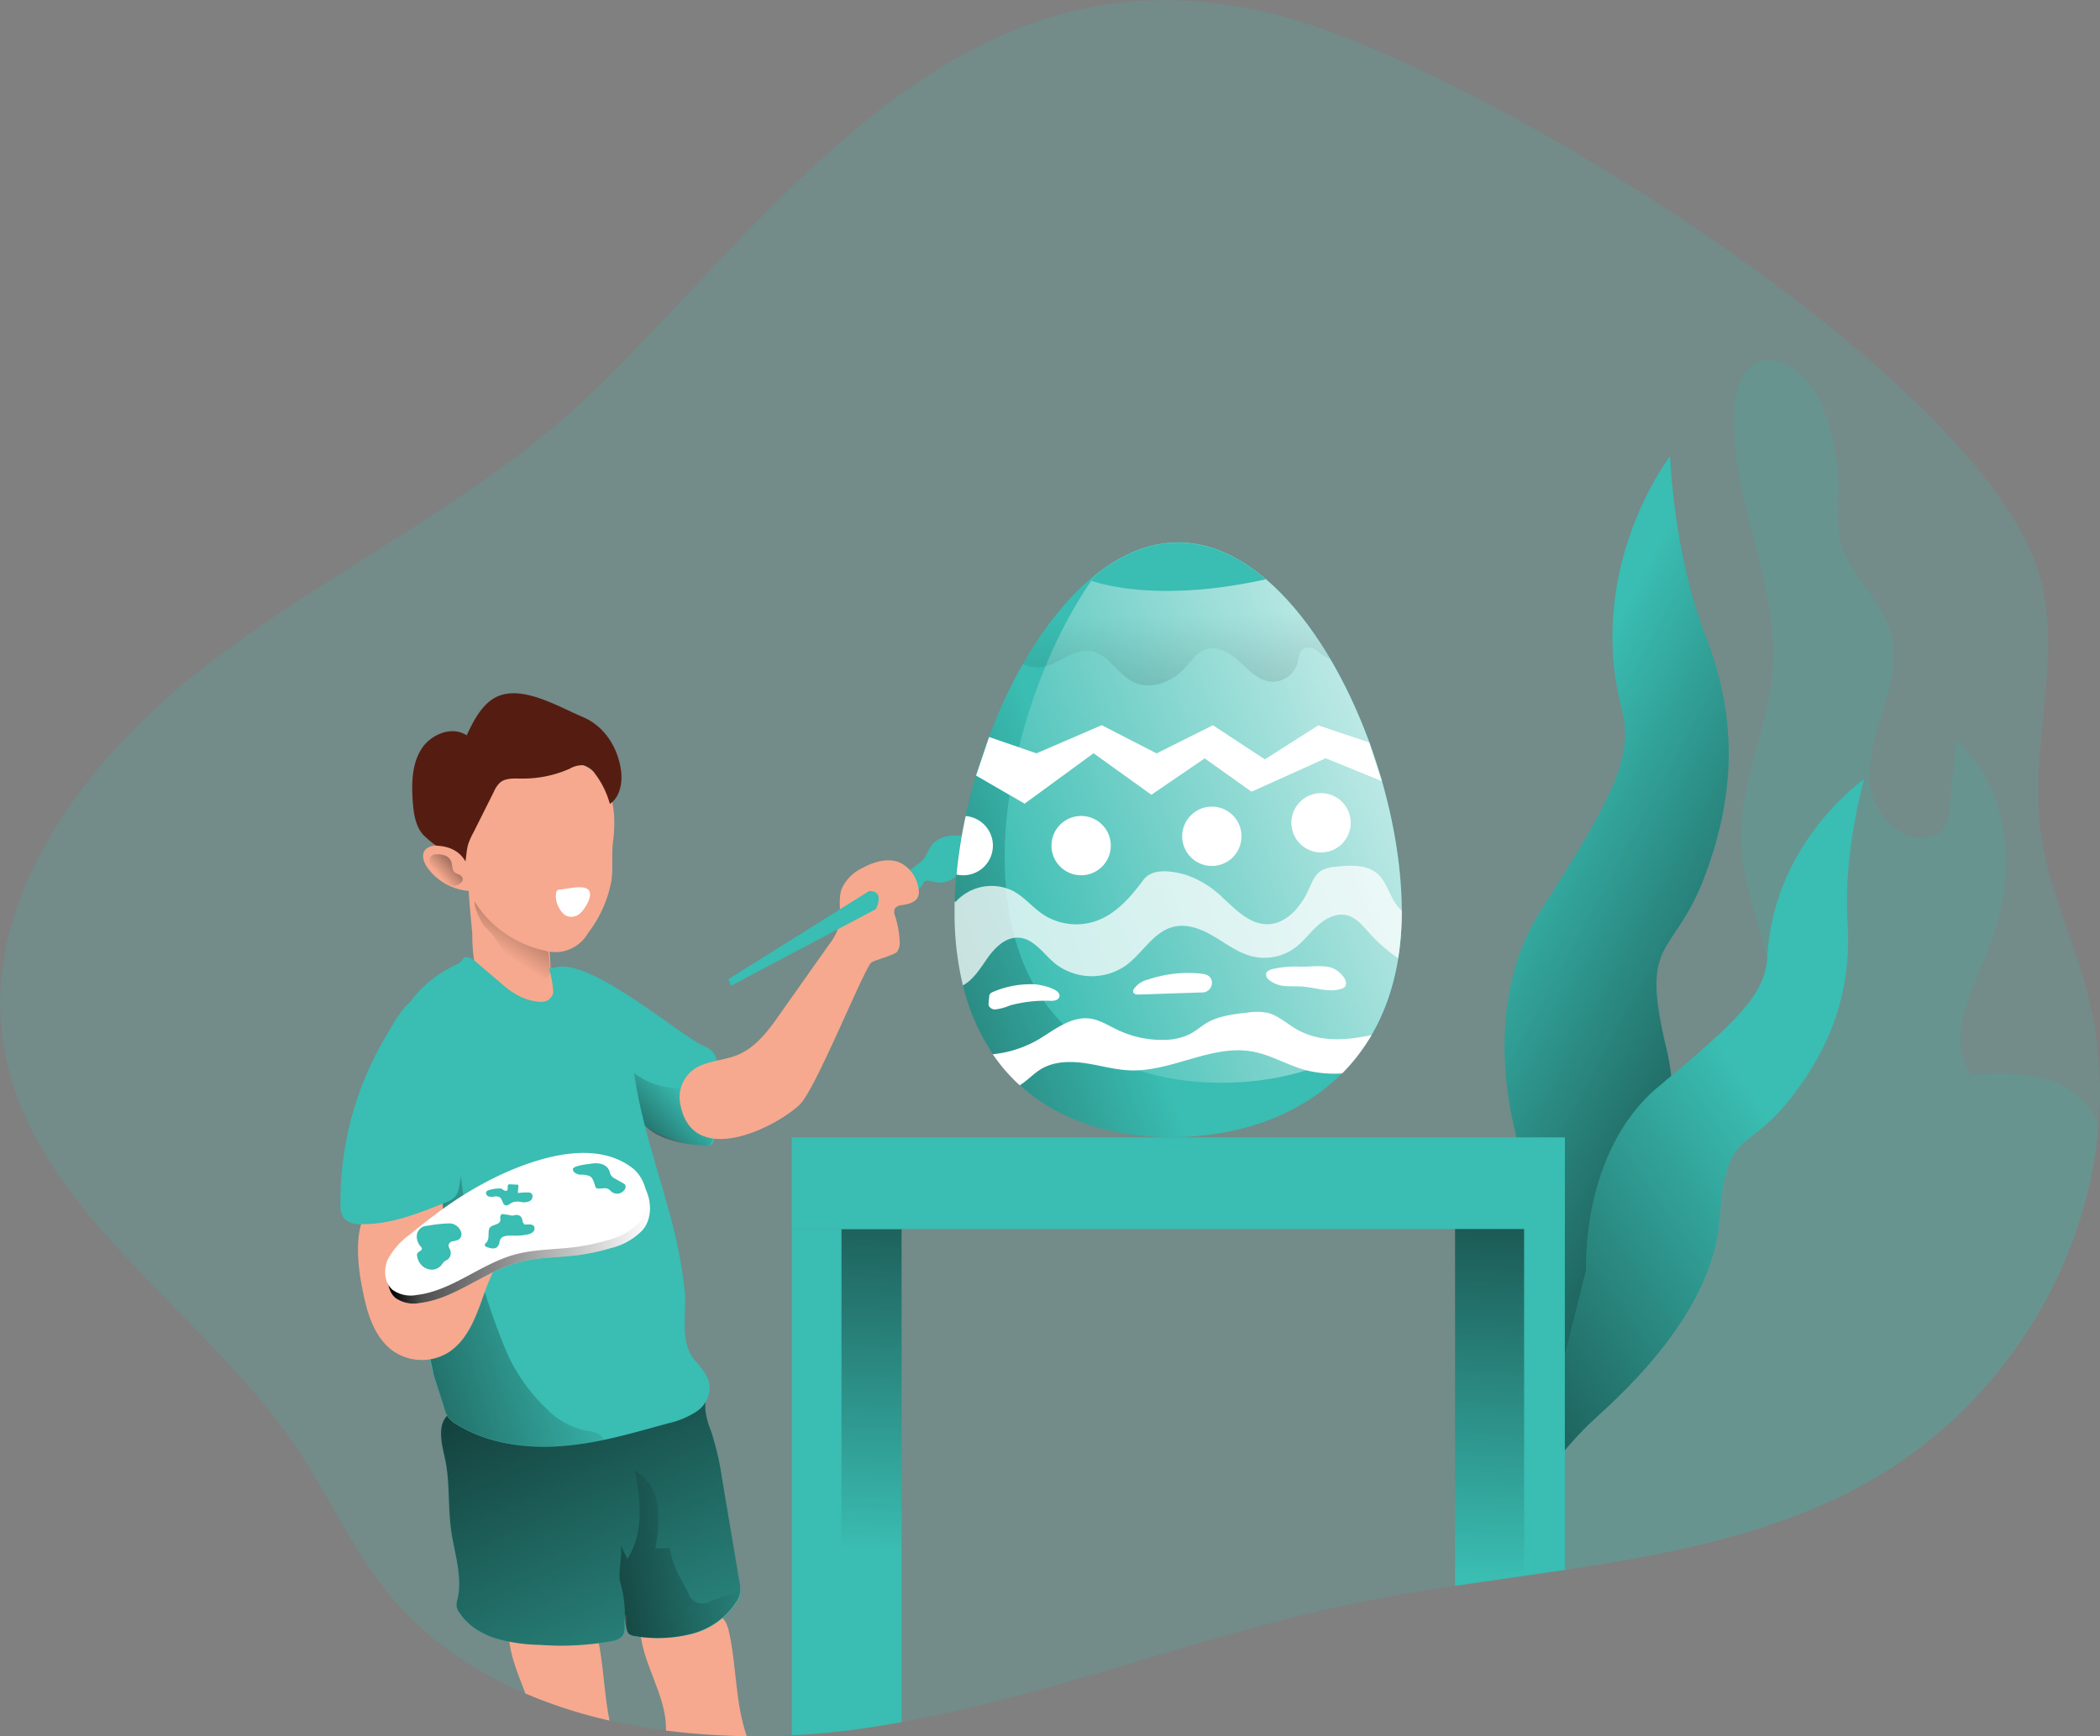 <svg id="Layer_1" data-name="Layer 1" xmlns="http://www.w3.org/2000/svg" xmlns:xlink="http://www.w3.org/1999/xlink" viewBox="0 0 380.77 314.86"><rect x="0" y="0" width="380.77" height="314.86" fill="#808080" stroke="none"/><defs><linearGradient id="linear-gradient" x1="106.52" y1="231.35" x2="156.84" y2="342.14" gradientUnits="userSpaceOnUse"><stop offset="0.01"/><stop offset="0.13" stop-opacity="0.69"/><stop offset="1" stop-opacity="0"/></linearGradient><linearGradient id="linear-gradient-2" x1="367.83" y1="204.27" x2="286.95" y2="160.5" xlink:href="#linear-gradient"/><linearGradient id="linear-gradient-3" x1="-96.38" y1="343.94" x2="-29.98" y2="259.21" gradientTransform="translate(446.18 -38.46) rotate(17.88)" xlink:href="#linear-gradient"/><linearGradient id="linear-gradient-4" x1="181.11" y1="184.98" x2="177.32" y2="281.03" xlink:href="#linear-gradient"/><linearGradient id="linear-gradient-5" x1="292.44" y1="189.67" x2="288.65" y2="285.66" xlink:href="#linear-gradient"/><linearGradient id="linear-gradient-6" x1="134.53" y1="189.71" x2="217.63" y2="158.94" xlink:href="#linear-gradient"/><linearGradient id="linear-gradient-7" x1="282.97" y1="131.04" x2="198.85" y2="163.11" gradientUnits="userSpaceOnUse"><stop offset="0.01" stop-color="#fff"/><stop offset="0.13" stop-color="#fff" stop-opacity="0.69"/><stop offset="1" stop-color="#fff" stop-opacity="0"/></linearGradient><linearGradient id="linear-gradient-8" x1="234.92" y1="208.54" x2="233.02" y2="111.49" xlink:href="#linear-gradient"/><linearGradient id="linear-gradient-9" x1="128.68" y1="211.77" x2="143.9" y2="197.5" xlink:href="#linear-gradient"/><linearGradient id="linear-gradient-10" x1="120.69" y1="157.51" x2="110.91" y2="172.73" xlink:href="#linear-gradient"/><linearGradient id="linear-gradient-11" x1="62.5" y1="244.73" x2="124.86" y2="225.4" xlink:href="#linear-gradient"/><linearGradient id="linear-gradient-12" x1="220.75" y1="157.63" x2="214.39" y2="162.38" gradientTransform="translate(-129.52 17.65) rotate(-5.51)" xlink:href="#linear-gradient"/><linearGradient id="linear-gradient-13" x1="90.24" y1="223.35" x2="137.72" y2="223.35" xlink:href="#linear-gradient"/><linearGradient id="linear-gradient-14" x1="112.24" y1="297.45" x2="147.77" y2="277.25" xlink:href="#linear-gradient"/></defs><title>12</title><path d="M400.33,204.25c-2.25,26-18,51.21-42.24,64.64-16.53,9.15-35.35,12.83-54.52,15.7l-3.85.56c-5.35.79-10.72,1.53-16.06,2.34-5.85.88-11.67,1.83-17.4,3-28.08,5.69-54.8,16.6-82.95,21.71-2.47.45-4.95.86-7.44,1.21-4.1.58-8.27,1-12.48,1.18-2.71.14-5.44.19-8.16.16-1.68,0-3.36-.08-5-.16-3.24-.16-6.46-.44-9.65-.86-3.45-.44-6.86-1-10.2-1.81A88.57,88.57,0,0,1,115.09,307a71.49,71.49,0,0,1-11.77-6.34,59.61,59.61,0,0,1-12.87-11.54c-6.72-8.12-10.89-17.79-16.72-26.49C57.11,237.85,26.59,220,20.78,191.32c-5.47-26.94,13.66-53.17,36.36-70.69s49.86-30,70.28-49.81C161.68,37.62,194.59-13,252.67,2.93c37.38,10.28,124.42,64.31,136.5,99.78,5.16,15.13-1.28,31.58.61,47.35,1.23,10.22,5.9,19.77,8.52,29.75A71.76,71.76,0,0,1,400.33,204.25Z" transform="translate(-19.83 0.11)" fill="#3ABDB2" opacity="0.18" style="isolation:isolate"/><path d="M155.23,314.74c-1.68,0-3.36-.08-5-.16-3.24-.16-6.46-.44-9.65-.86v-.12c.14-6.53-4.68-12.35-4.69-18.88,0,.54,9.31-.91,10.12-1.11,3.39-.83,5.08-1.76,6,2.2C153.41,302.09,153.11,308.62,155.23,314.74Z" transform="translate(-19.83 0.11)" fill="#f6a98e"/><path d="M130.35,311.91A88.57,88.57,0,0,1,115.09,307c-1.35-3.65-3-7.26-3-11.11,0,.54,9.31-.91,10.13-1.12,3.38-.83,5.07-1.76,6,2.2C129.29,301.9,129.35,307,130.35,311.91Z" transform="translate(-19.83 0.11)" fill="#f6a98e"/><path d="M106.51,295.56a10.68,10.68,0,0,1-3.44-3.28,2.84,2.84,0,0,1-.45-1,3.93,3.93,0,0,1,.17-1.44c.93-4.09-.58-8.28-1.16-12.43s-.23-8.34-1-12.44c-.49-2.51-2-7,.92-8.84a5,5,0,0,1,2.55-.54c8-.27,16-2.24,23.92-3.31a70.27,70.27,0,0,1,12.21-.74,31.24,31.24,0,0,1,5.87.67c2.24.54,1.46,1.53,1.66,3.6a15.09,15.09,0,0,0,1,3.58,51.4,51.4,0,0,1,2,8.61l3.23,19.34a4.62,4.62,0,0,1,.09,1.57,4.07,4.07,0,0,1-.51,1.26,13.74,13.74,0,0,1-8.14,6,24.94,24.94,0,0,1-10.29.48,2.18,2.18,0,0,1-1.25-.45c-.91-.84,0-2.47-.59-3.57-.49,1.29.28,3-.6,4a3.18,3.18,0,0,1-1.84.87,51.79,51.79,0,0,1-13.11.68,30.36,30.36,0,0,1-8.1-1.21A14.38,14.38,0,0,1,106.51,295.56Z" transform="translate(-19.83 0.11)" fill="#3ABDB2"/><path d="M154,288.87a3.84,3.84,0,0,1-.51,1.26h0a13.78,13.78,0,0,1-8.13,6,24.9,24.9,0,0,1-10.28.48,2.29,2.29,0,0,1-1.26-.45s0,0,0,0a1.35,1.35,0,0,1-.39-.93c-.09-.83.23-1.85-.17-2.61a2.51,2.51,0,0,0-.16.72v0c-.11,1.14.27,2.41-.45,3.29a3.11,3.11,0,0,1-1.83.86,51.84,51.84,0,0,1-13.11.69,30.24,30.24,0,0,1-8.1-1.21,14.24,14.24,0,0,1-3.1-1.42,10.55,10.55,0,0,1-3.43-3.28,2.68,2.68,0,0,1-.45-1,3.73,3.73,0,0,1,.17-1.44c.92-4.09-.59-8.28-1.17-12.43s-.23-8.34-1-12.44c-.49-2.51-2-7,.91-8.84a5,5,0,0,1,2.55-.54c8-.27,16-2.24,23.92-3.31a70.33,70.33,0,0,1,12.22-.74,31.33,31.33,0,0,1,5.87.67c2.23.54,1.46,1.53,1.65,3.6a15.09,15.09,0,0,0,1,3.58,50.43,50.43,0,0,1,2,8.61L154,287.3A4.88,4.88,0,0,1,154,288.87Z" transform="translate(-19.83 0.11)" fill="url(#linear-gradient)"/><path d="M187.61,155.28a13.11,13.11,0,0,1,1.33-2.38,5.44,5.44,0,0,1,3.81-1.47,16,16,0,0,0,4.15-.43,14.06,14.06,0,0,0-2.2,4.22,20.56,20.56,0,0,1-.49,2.06,4.3,4.3,0,0,1-4.89,2.58c-.67-.17-1.49-.46-1.94,0a2.77,2.77,0,0,0-.31.56,2,2,0,0,1-3.21.3C182.11,158.52,186.73,156.84,187.61,155.28Z" transform="translate(-19.83 0.11)" fill="#3ABDB2"/><path d="M292.62,263.1,301,249.85A44.49,44.49,0,0,1,292.62,263.1Z" transform="translate(-19.83 0.11)" fill="#3ABDB2" opacity="0.18" style="isolation:isolate"/><path d="M400.33,204.25c-2.25,26-18,51.21-42.24,64.64-16.53,9.15-35.35,12.83-54.52,15.7l-3.85.56a53.4,53.4,0,0,1-2.3-4.92,16.26,16.26,0,0,1-1.5-5.86,18.52,18.52,0,0,1,1.78-7q6.66-16.64,13.31-33.29l-10,15.79c3.33-7.46,5.76-15.54,10.16-22.42,9.51-14.9,28.46-24.93,30.1-42.53,1-11-5.43-21.44-5.77-32.49-.33-10.59,5-20.6,5.74-31.17,1.18-16-8-31.38-6.95-47.38.2-3,1-6.35,3.57-7.92,4.64-2.82,10.16,2.35,12.28,7.36a39.08,39.08,0,0,1,3.07,15.57c0,2.9-.38,5.85.25,8.68,1.43,6.39,7.54,10.89,9.24,17.22,1.27,4.77-.15,9.8-1.6,14.52s-3,9.7-1.82,14.51,6,9.11,10.72,7.76a4.3,4.3,0,0,0,2.27-1.41,6.24,6.24,0,0,0,1-3.33q.61-6.34,1.22-12.7c10.46,9,11,25.57,5.72,38.33-3,7.28-7.56,15.94-2.93,22.33,7.41-.61,16-.38,20.74,5.33A13.73,13.73,0,0,1,400.33,204.25Z" transform="translate(-19.83 0.11)" fill="#3ABDB2" opacity="0.18" style="isolation:isolate"/><path d="M296.18,210.73s-9.72-25.69,3-45.67,17-27.91,14.74-36.46c-6.81-25.91,8.73-46,8.73-46s.64,17.76,6.35,32.35,5.71,28.37,0,43.68-12,10.78-7,31.44-8.23,44.14-13.32,53-8.88,21.57-8.88,21.57Z" transform="translate(-19.83 0.11)" fill="#3ABDB2"/><path d="M296.18,210.73s-9.72-25.69,3-45.67,17-27.91,14.74-36.46c-6.81-25.91,8.73-46,8.73-46s.64,17.76,6.35,32.35,5.71,28.37,0,43.68-12,10.78-7,31.44-8.23,44.14-13.32,53-8.88,21.57-8.88,21.57Z" transform="translate(-19.83 0.11)" fill="url(#linear-gradient-2)"/><path d="M307.45,230.15s-1.07-21.43,13.15-33.25,19.31-16.67,19.69-23.56c1.16-20.9,17.53-32.11,17.53-32.11s-3.78,13.35-3,25.57-2.56,22.45-10.47,32.47-11.55,5.12-12.73,21.7-16.7,30.84-22.62,36.22-11.77,13.9-11.77,13.9Z" transform="translate(-19.83 0.11)" fill="#3ABDB2"/><path d="M307.45,230.15s-1.07-21.43,13.15-33.25,19.31-16.67,19.69-23.56c1.16-20.9,17.53-32.11,17.53-32.11s-3.78,13.35-3,25.57-2.56,22.45-10.47,32.47-11.55,5.12-12.73,21.7-16.7,30.84-22.62,36.22-11.77,13.9-11.77,13.9Z" transform="translate(-19.83 0.11)" fill="url(#linear-gradient-3)"/><path d="M183.31,222.78v89.41c-2.47.45-4.95.86-7.44,1.21-4.1.58-8.27,1-12.48,1.18v-91.8Z" transform="translate(-19.83 0.11)" fill="#3ABDB2"/><path d="M303.57,222.44v62.15c-6.62,1-13.29,1.9-19.91,2.9V222.44Z" transform="translate(-19.83 0.11)" fill="#3ABDB2"/><path d="M183.31,222.78v89.41c-1.35.45-2.71.86-4.07,1.21a41.89,41.89,0,0,1-6.83,1.18v-91.8Z" transform="translate(-19.83 0.11)" fill="url(#linear-gradient-4)"/><path d="M296.18,222.44v62.15c-4.16,1-8.36,1.9-12.52,2.9V222.44Z" transform="translate(-19.83 0.11)" fill="url(#linear-gradient-5)"/><path d="M274,165v.21a52.78,52.78,0,0,1-.66,8.46,39.45,39.45,0,0,1-4.83,13.88c-.12.22-.25.44-.38.65a34.62,34.62,0,0,1-4.94,6.31c-7.76,7.84-19,11.61-31,11.61-10.9,0-20.47-3.07-27.44-9.45a31.27,31.27,0,0,1-4.89-5.64,37.91,37.91,0,0,1-5.42-12.44,55.75,55.75,0,0,1-1.51-13.38c0-.61,0-1.21,0-1.82.05-1.62.15-3.28.31-5a88.16,88.16,0,0,1,1.67-10.6c3.72-17.13,12.36-34.66,23.41-43.57,4.68-3.77,9.78-6,15.13-6C255.8,98.32,273.92,137.15,274,165Z" transform="translate(-19.83 0.11)" fill="#3ABDB2"/><path d="M274,165v.21a52.81,52.81,0,0,1-.65,8.46,39.66,39.66,0,0,1-4.84,13.88l-.37.65a34.23,34.23,0,0,1-4.95,6.31c-7.76,7.84-19,11.61-31,11.61-10.89,0-20.47-3.08-27.44-9.45a31.67,31.67,0,0,1-4.89-5.64,37.91,37.91,0,0,1-5.42-12.44,55.75,55.75,0,0,1-1.51-13.38c0-.61,0-1.21,0-1.82.05-1.62.15-3.28.31-5a88.16,88.16,0,0,1,1.67-10.6,98.79,98.79,0,0,1,10.42-27.53c3.71-6.51,8.12-12.12,13-16,4.67-3.77,9.78-6,15.12-6,10.63,0,20.32,8.81,27.55,21.05C269,132.83,274,150.43,274,165Z" transform="translate(-19.83 0.11)" fill="url(#linear-gradient-6)"/><path d="M274,165.25c0,9.29-2.15,16.93-5.86,23-7.37,5.41-16.83,8-26.88,8-22.39,0-39.26-13-39.26-40.91,0-16.6,6.42-37.13,16.34-51.05,4.67-3.77,9.78-6,15.12-6C255.85,98.31,274,137.34,274,165.25Z" transform="translate(-19.83 0.11)" fill="#3ABDB2"/><path d="M274,165.25c0,9.29-2.16,16.93-5.87,23-7.37,5.42-16.82,8-26.88,8-22.39,0-39.26-13-39.26-40.91,0-16.24,6.15-36.26,15.71-50.14.2-.31.42-.61.63-.91,4.68-3.77,9.78-6,15.13-6,5.65,0,11,2.48,15.9,6.63h0C263.86,117.28,274,144.38,274,165.25Z" transform="translate(-19.83 0.11)" fill="url(#linear-gradient-7)"/><path d="M261,119.37a6,6,0,0,1-2.23-1.38,2.39,2.39,0,0,0-2.5-.51c-.91.5-.94,1.75-1.22,2.75a4.69,4.69,0,0,1-4.8,3.28c-2.23-.22-3.93-2-5.57-3.53s-3.81-3-6-2.4c-1.83.51-2.93,2.29-4.23,3.67-2.31,2.44-6.11,3.79-9.12,2.31s-4.67-5.25-7.95-5.64-5.92,2.86-9.18,3a6.65,6.65,0,0,1-2.9-.62c3.71-6.51,8.12-12.12,13-16,4.67-3.77,9.78-6,15.12-6C244.1,98.32,253.79,107.13,261,119.37Z" transform="translate(-19.83 0.11)" fill="url(#linear-gradient-8)"/><polygon points="179.34 133.66 187.93 136.61 199.76 131.5 209.71 136.61 219.93 131.5 229.34 137.68 239.03 131.5 248.27 134.59 250.59 141.72 240.37 137.55 226.92 143.6 218.43 137.55 208.77 144.14 198.28 136.61 185.78 145.75 176.98 140.64 179.34 133.66" fill="#3ABDB2"/><polygon points="179.34 133.66 187.93 136.61 199.76 131.5 209.71 136.61 219.93 131.5 229.34 137.68 239.03 131.5 248.27 134.59 250.59 141.72 240.37 137.55 226.92 143.6 218.43 137.55 208.77 144.14 198.28 136.61 185.78 145.75 176.98 140.64 179.34 133.66" fill="#fff"/><path d="M274,165v.21a52.78,52.78,0,0,1-.66,8.46,29.76,29.76,0,0,1-5.27-4.63c-1.15-1.28-2.31-2.74-4-3.16-1.87-.48-3.83.52-5.28,1.82s-2.59,2.91-4.15,4.07a9.38,9.38,0,0,1-7.66,1.58c-2.53-.6-4.67-2.22-6.89-3.55s-4.84-2.44-7.38-1.86c-3.7.85-5.69,4.81-8.75,7.05a10.81,10.81,0,0,1-12.91-.43c-2.08-1.75-3.79-4.47-6.51-4.62-2.53-.15-4.52,2-5.95,4.12-1.17,1.7-2.41,3.59-4.17,4.53a55.75,55.75,0,0,1-1.51-13.38c0-.61,0-1.21,0-1.82a.53.53,0,0,1,.17.08,8.78,8.78,0,0,1,10.64-1.9c1.92,1.09,3.35,2.87,5.18,4.11a11,11,0,0,0,9.61,1.25c3.66-1.27,6.34-4.37,8.65-7.48,1.58-2.15,5.1-1.67,7.66-.92a17.66,17.66,0,0,1,6.75,4.19c2.34,2.14,4.8,4.76,8,4.78,3.48,0,6.13-3.14,7.55-6.31.58-1.28,1.12-2.7,2.32-3.44a6.41,6.41,0,0,1,2.64-.68c2.58-.27,5.48-.45,7.46,1.23s2.38,4.94,4.43,6.69Z" transform="translate(-19.83 0.11)" fill="#fff" opacity="0.74"/><path d="M268.52,187.59c-.12.22-.25.44-.38.65a34.62,34.62,0,0,1-4.94,6.31,21,21,0,0,1-6.47-.55c-3.34-.87-6.37-2.79-9.78-3.41-7.41-1.35-14.64,3.67-22.17,3.41-2.74-.09-5.39-.89-8.1-1.29s-5.62-.38-8,1c-1.43.84-2.55,2.13-3.95,3a31.27,31.27,0,0,1-4.89-5.64,20.44,20.44,0,0,0,8.43-2.76c2.89-1.77,5.87-4.17,9.23-3.7,1.75.24,3.28,1.26,4.88,2a18.48,18.48,0,0,0,8.4,1.86,10.78,10.78,0,0,0,4.82-1.06c1.08-.57,2-1.38,3-2,2.19-1.28,4.79-1.59,7.31-1.87a11,11,0,0,1,3.67,0c2,.46,3.56,2,5.34,3C259,188.92,263.83,188.61,268.52,187.59Z" transform="translate(-19.83 0.11)" fill="#fff"/><circle cx="196.03" cy="153.35" r="5.38" fill="#fff"/><circle cx="219.73" cy="151.66" r="5.38" fill="#fff"/><circle cx="239.53" cy="149.21" r="5.38" fill="#fff"/><path d="M199.86,153.24a5.38,5.38,0,0,1-6.6,5.24,88.16,88.16,0,0,1,1.67-10.6A5.38,5.38,0,0,1,199.86,153.24Z" transform="translate(-19.83 0.11)" fill="#fff"/><path d="M199.85,179.79a1.19,1.19,0,0,0-.52.36,1.08,1.08,0,0,0-.15.59l-.08.93a1.67,1.67,0,0,0,0,.59,1.27,1.27,0,0,0,1.34.67,9.56,9.56,0,0,0,2.53-.71,24.54,24.54,0,0,1,7.46-.83c.52,0,1.13-.08,1.39-.53.89-1.6-3.45-2.43-4.4-2.47A17.25,17.25,0,0,0,199.85,179.79Z" transform="translate(-19.83 0.11)" fill="#fff"/><path d="M228.06,177.51a4.37,4.37,0,0,0-2.63,1.72.81.81,0,0,0-.12.6c.13.37.62.43,1,.42l11.38-.38a1.77,1.77,0,0,0,1.86-2.11c-.28-1.12-1.29-1.23-2.28-1.34A22.73,22.73,0,0,0,228.06,177.51Z" transform="translate(-19.83 0.11)" fill="#fff"/><path d="M255.78,175.2a19,19,0,0,0-5.28.44c-.46.13-1,.36-1.09.82a1.23,1.23,0,0,0,.51,1.13,5.22,5.22,0,0,0,3,1.12c1.09.09,2.18,0,3.27.11,2.41.2,4.93,1.22,7.15.27a.86.86,0,0,0,.33-.23c.91-1.24-1.31-3.14-2.36-3.46C259.66,174.88,257.49,175.21,255.78,175.2Z" transform="translate(-19.83 0.11)" fill="#fff"/><rect x="143.56" y="206.26" width="140.19" height="16.62" fill="#3ABDB2"/><path d="M249.37,104.94h0c-18.37,4.06-28.94,1.2-31.66.27.2-.31.42-.61.63-.91,4.68-3.77,9.78-6,15.13-6C239.12,98.31,244.49,100.79,249.37,104.94Z" transform="translate(-19.83 0.11)" fill="#3ABDB2"/><path d="M147.35,189.55a5,5,0,0,1,1.71,1.07,4.34,4.34,0,0,1,.87,2.13,28.91,28.91,0,0,1-.63,13.83,1.88,1.88,0,0,1-.37.78,1.91,1.91,0,0,1-1.58.35,24.5,24.5,0,0,1-8.89-2.55,26.29,26.29,0,0,1-7.19-5.38c-3.56-3.7-18-19.9-11.62-24.07C125.2,172.11,142.52,187.26,147.35,189.55Z" transform="translate(-19.83 0.11)" fill="#3ABDB2"/><path d="M143.34,197.22a13.7,13.7,0,0,1-10.1-4.06c.2,3.56.51,7.38,2.79,10.12,2.7,3.25,7.32,4,11.53,4.43a1.34,1.34,0,0,0,.82-.09,1.17,1.17,0,0,0,.42-.58,7.34,7.34,0,0,0-5.15-10.14" transform="translate(-19.83 0.11)" fill="url(#linear-gradient-9)"/><path d="M119.22,170.41c-.25-2.89-.45-6.46-3.73-7.46a8.85,8.85,0,0,0-3.73-.17c-2.08.28-5.63-6.59-6.74-4.82-.75,1.2.46,10.28.45,11.69a28.74,28.74,0,0,0,1,7.61,6.87,6.87,0,0,0,.88,2.15,6.22,6.22,0,0,0,1.72,1.55,10,10,0,0,0,3.92,1.68c1.42.24,6.06.92,7.23.09,1.88-1.32-.63-4.73-.55-7A44.55,44.55,0,0,0,119.22,170.41Z" transform="translate(-19.83 0.11)" fill="#f6a98e"/><path d="M112.34,173.91a13.11,13.11,0,0,0,4.62,3.2c.79.32,1.84.5,2.35-.18a2.07,2.07,0,0,0,.26-1.35,28,28,0,0,0-.93-5.9l-1.91-1.56a2.73,2.73,0,0,1-.84-1,1.8,1.8,0,0,0-.3-.64,1.15,1.15,0,0,0-.61-.28,12.26,12.26,0,0,1-3.4-.95c-.73-.43-1.29-1-2.07-1.42s-2.85-1.63-3.47-.86.8,3.65,1.24,4.35c.57.89,1.52,1.58,2.15,2.47s1.37,2.17,2.16,3.19C111.83,173.33,112.08,173.63,112.34,173.91Z" transform="translate(-19.83 0.11)" fill="url(#linear-gradient-10)"/><path d="M126.46,169.09a6.82,6.82,0,0,1-7.89,3.18A20.06,20.06,0,0,1,107,165a18.2,18.2,0,0,1-3.69-13.11,23.17,23.17,0,0,1,6.93-13.76,8.51,8.51,0,0,1,6.3-2.07,23,23,0,0,1,6.6,1.61,14.94,14.94,0,0,1,4.71,2.38c3.43,2.9,3.71,8.07,3.13,12.52-.32,2.52.12,5.12-.38,7.53A22,22,0,0,1,126.46,169.09Z" transform="translate(-19.83 0.11)" fill="#f6a98e"/><path d="M132.47,139.93c.21,2.13-.29,4.55-2.06,5.75a16,16,0,0,0-2.66-5.43,3.63,3.63,0,0,0-2.11-1.58,4.43,4.43,0,0,0-2.5.62,20.87,20.87,0,0,1-8.85,1.79c-1.31,0-2.77-.12-3.78.72a4.93,4.93,0,0,0-1.12,1.64l-3.69,7.37a13.32,13.32,0,0,0-1,2.24c-.53,1.94-.19,4.27-1.61,5.69a12.33,12.33,0,0,0-3.76-5.2,18.76,18.76,0,0,1-2.83-2.33c-1.38-1.63-1.68-3.89-1.83-6-.22-3.21-.18-6.64,1.51-9.39s5.58-4.36,8.27-2.58c1.4-3,3.13-6.34,6.3-7.32,4.54-1.4,10.69,2.28,14.76,4S132,135.71,132.47,139.93Z" transform="translate(-19.83 0.11)" fill="#551d11"/><path d="M99.23,153.27a2.69,2.69,0,0,0-2.31.73c-.76.95-.24,2.38.49,3.36a10.34,10.34,0,0,0,7.51,4.11.71.71,0,0,0,.6-.16.74.74,0,0,0,.08-.55C105.06,156.79,103.82,153.59,99.23,153.27Z" transform="translate(-19.83 0.11)" fill="#f6a98e"/><path d="M146.11,255.88A15.89,15.89,0,0,1,141,258l-.72.2c-3.67,1-7.36,2.07-11.09,2.84a58.75,58.75,0,0,1-7.92,1.12c-6.48.43-13.22-.57-18.73-4a4.87,4.87,0,0,1-1.5-1.28,5.64,5.64,0,0,1-.64-1.54c-.62-2.08-1.36-4.19-2-6.32a.43.43,0,0,0,0-.05,33.66,33.66,0,0,1-1.07-5c-.56-2.61-1.13-5.24-1.64-7.86-.77-3.92-1.51-7.83-2.15-11.77-.13-.79-.25-1.57-.36-2.36s-.23-1.58-.34-2.37-.22-1.69-.31-2.54c-.35-3.11-.08-6.7-.82-9.71h0c-.56-2.26-2.08-4.19-2.48-6.59-.48-2.87.23-5.8.93-8.62.91-3.66,1.87-7.4,4-10.49a20.45,20.45,0,0,1,5.16-5,26.9,26.9,0,0,1,3-1.73,5,5,0,0,0,1-.55c.42-.34.36-.94,1.16-.91a3,3,0,0,1,1.71.91l4.49,3.82a14.64,14.64,0,0,0,3.37,2.37,9.41,9.41,0,0,0,4.06,1,2.11,2.11,0,0,0,2-1.5,2.63,2.63,0,0,0,0-.84,21.53,21.53,0,0,0-.57-3.19c-.06-.2-.1-.47.08-.59a.51.51,0,0,1,.3-.07,6.73,6.73,0,0,1,2.58.75c.89.38,1.83.6,2.73,1a12.94,12.94,0,0,1,6.23,5.58,23.47,23.47,0,0,1,2.65,6.92,28.43,28.43,0,0,1,.46,2.84c1,9.39,4.21,18.32,6.65,27.39A86.73,86.73,0,0,1,144,234.07c.39,4-1,9,1.66,12.3,1.2,1.47,2.67,2.93,2.86,4.83A5.37,5.37,0,0,1,146.11,255.88Z" transform="translate(-19.83 0.11)" fill="#3ABDB2"/><path d="M97.35,244a9.28,9.28,0,0,1-.7-2,38.41,38.41,0,0,1-.94-5.84C96.23,238.73,96.79,241.36,97.35,244Z" transform="translate(-19.83 0.11)" fill="#3ABDB2"/><path d="M121.33,161.21a.88.88,0,0,0-.42.11.73.73,0,0,0-.23.42,4.14,4.14,0,0,0,.65,3,3,3,0,0,0,1.21,1.24,2.34,2.34,0,0,0,2.38-.38c.86-.67,2.54-3.28,1.64-4.31S122.45,161.15,121.33,161.21Z" transform="translate(-19.83 0.11)" fill="#fff"/><path d="M129.2,261a58.75,58.75,0,0,1-7.92,1.12c-6.48.43-13.22-.57-18.73-4a4.87,4.87,0,0,1-1.5-1.28,5.64,5.64,0,0,1-.64-1.54c-.62-2.08-1.36-4.19-2-6.32a.43.43,0,0,0,0-.05c-.05-.3-.11-.6-.18-.89-.3-1.36-.59-2.72-.89-4.08-.56-2.61-1.13-5.24-1.64-7.86-.8-3.91-1.53-7.83-2.15-11.77-.13-.79-.25-1.57-.36-2.36s-.23-1.58-.34-2.37-.22-1.69-.31-2.54c-.39-3.22-.67-6.46-.82-9.71h0c0-.4,0-.8-.06-1.2-.06-1.53-.09-3.08-.06-4.63a4.37,4.37,0,0,1,.47-.34c3.74-2.44,7.72-1.7,10.77-5.92a114.79,114.79,0,0,0,8.88,49.9,32.26,32.26,0,0,0,7.37,10.36,13.91,13.91,0,0,0,7.31,3.89l.29,0C127.81,259.64,129.08,260,129.2,261Z" transform="translate(-19.83 0.11)" fill="url(#linear-gradient-11)"/><path d="M86.07,236.08c.81,3.39,2.25,6.86,5.1,8.86a9.17,9.17,0,0,0,9.91.25c3.31-2.08,4.87-6,6.18-9.69s2.73-7.62,5.91-9.89c1.15-.82,2.47-1.37,3.65-2.15a5.35,5.35,0,0,0,2.51-3.27,2,2,0,0,0-.28-1.55,2.25,2.25,0,0,0-.93-.64c-3.35-1.44-7.2-.29-10.66.86l-7.67,2.58c.38-1.61.69-3.51-.4-4.75a4.5,4.5,0,0,0-3.83-1.06c-3.11.28-8.31,1.71-9.75,4.88C83.83,224.88,85,231.63,86.07,236.08Z" transform="translate(-19.83 0.11)" fill="#f6a98e"/><path d="M101.7,156.3a1.94,1.94,0,0,0-1.09-1.22,3.7,3.7,0,0,0-1.65-.26,1.54,1.54,0,0,0-.64.11,1.28,1.28,0,0,0-.66,1.11,2.59,2.59,0,0,0,.36,1.29,6.56,6.56,0,0,0,2.53,2.69,3.49,3.49,0,0,0,1.48.51c.89.05,2.34-.92,1.41-1.8-.34-.32-.9-.37-1.25-.72S101.86,156.92,101.7,156.3Z" transform="translate(-19.83 0.11)" fill="url(#linear-gradient-12)"/><path d="M81.56,218.35a4,4,0,0,0,.59,2.44,3.76,3.76,0,0,0,3,1.09c5.44.16,10.66-2,15.69-4a4,4,0,0,0,1.56-1,3.89,3.89,0,0,0,.69-1.86l2.74-15a30.31,30.31,0,0,0,.73-7c-.24-4.41-2.85-9.64-6.84-11.85-5.07-2.81-7.65,2.9-10,6.78A58.39,58.39,0,0,0,81.56,218.35Z" transform="translate(-19.83 0.11)" fill="#3ABDB2"/><path d="M99.24,221.64c-1.55,1.15-3.06,2.35-4.55,3.58a13.18,13.18,0,0,0-4,4.52c-.83,1.84-.67,4.29.89,5.57a5.79,5.79,0,0,0,4.36.88c6.4-.76,11.57-5.63,17.79-7.33,3.45-1,7.08-.88,10.63-1.32a37.43,37.43,0,0,0,6.19-1.3,11.66,11.66,0,0,0,5.86-3.35c2.28-2.8,1.33-7.68-1.46-9.78-6.71-5.06-16.75-1.94-23.66,1.2A66.61,66.61,0,0,0,99.24,221.64Z" transform="translate(-19.83 0.11)" fill="#fff"/><path d="M99.24,221.64c-1.55,1.15-3.06,2.35-4.55,3.58a13.18,13.18,0,0,0-4,4.52c-.83,1.84-.67,4.29.89,5.57a5.79,5.79,0,0,0,4.36.88c6.4-.76,11.57-5.63,17.79-7.33,3.45-1,7.08-.88,10.63-1.32a37.43,37.43,0,0,0,6.19-1.3,11.66,11.66,0,0,0,5.86-3.35c2.28-2.8,1.33-7.68-1.46-9.78-6.71-5.06-16.75-1.94-23.66,1.2A66.61,66.61,0,0,0,99.24,221.64Z" transform="translate(-19.83 0.11)" fill="url(#linear-gradient-13)"/><path d="M98.72,220.17c-1.56,1.16-3.07,2.36-4.56,3.59a13.24,13.24,0,0,0-4,4.51c-.83,1.85-.67,4.29.9,5.57a5.72,5.72,0,0,0,4.35.89c6.4-.77,11.57-5.63,17.79-7.34,3.45-.94,7.08-.88,10.63-1.31a38.26,38.26,0,0,0,6.19-1.3,11.63,11.63,0,0,0,5.86-3.36c2.28-2.8,1.33-7.67-1.46-9.77-6.71-5.07-16.75-1.94-23.65,1.2A66.22,66.22,0,0,0,98.72,220.17Z" transform="translate(-19.83 0.11)" fill="#fff"/><path d="M97.5,222.16a3.29,3.29,0,0,0-1,.2,1.94,1.94,0,0,0-1.1,1.67,2.75,2.75,0,0,0,.72,1.92.75.75,0,0,1,.2.33c.08.45-.69.55-.86,1a.91.91,0,0,0,0,.4,3,3,0,0,0,.75,1.59,2.67,2.67,0,0,0,1.81.87,2.25,2.25,0,0,0,1.82-.79,4.26,4.26,0,0,1,.53-.66,5.65,5.65,0,0,1,.58-.36,1.49,1.49,0,0,0,.53-1.71c-.13-.32-.37-.62-.31-1a.9.9,0,0,1,.72-.62,4.56,4.56,0,0,0,1-.26,1.19,1.19,0,0,0,.48-1.6,2.28,2.28,0,0,0-1.94-1.39A23.45,23.45,0,0,0,97.5,222.16Z" transform="translate(-19.83 0.11)" fill="#3ABDB2"/><path d="M108.75,215.64c-.32.05-.68.17-.78.47a.67.67,0,0,0,.52.77,2.57,2.57,0,0,0,1,0,1.34,1.34,0,0,1,1,.17c.47.38.45,1.28,1,1.43.42.1.79-.3,1.18-.5a2.83,2.83,0,0,1,1.66-.11,2.39,2.39,0,0,0,1.65-.22c.46-.32.59-1.14.09-1.41a1.19,1.19,0,0,0-.56-.1,13.33,13.33,0,0,0-1.79.1l.1-1.2a.32.32,0,0,0,0-.22.32.32,0,0,0-.26-.1c-.42,0-.83-.05-1.25-.05a.59.59,0,0,0-.23,0c-.39.19,0,1-.39,1.15s-.75-.35-1.07-.4A6.52,6.52,0,0,0,108.75,215.64Z" transform="translate(-19.83 0.11)" fill="#3ABDB2"/><path d="M110.92,220.06c-.24,0-.37.3-.39.54a2.77,2.77,0,0,1,0,.71c-.24.72-1.34.62-1.85,1.18s0,1.92-.58,2.63c-.17.2-.44.4-.35.64s.21.22.36.28c.64.24,1.46.44,1.92-.07s.29-1,.56-1.38c.44-.68,1.43-.64,2.24-.62a10.72,10.72,0,0,0,2.53-.19,2.16,2.16,0,0,0,1.08-.44.87.87,0,0,0,.21-1.07c-.31-.44-1-.33-1.51-.31a.36.36,0,0,1-.25-.06c-.56-.47-.07-1.39-1.2-1.67-.32-.08-.72.11-1.05.11A13.68,13.68,0,0,0,110.92,220.06Z" transform="translate(-19.83 0.11)" fill="#3ABDB2"/><path d="M123.71,211.92c0,.6.72.93,1.31,1a4,4,0,0,1,1.76.27c.62.39.77,1.21,1,1.89a.61.61,0,0,0,.13.22.56.56,0,0,0,.31.12c.66.07,1.41-.22,2,.14a6.2,6.2,0,0,1,.46.42,1.62,1.62,0,0,0,2.49-.5.78.78,0,0,0,0-.74.94.94,0,0,0-.35-.27l-1.42-.81a1.92,1.92,0,0,1-.82-.69,3.72,3.72,0,0,1-.22-.64c-.49-1.41-2.1-1.64-3.37-1.4C126.3,211,123.68,211.31,123.71,211.92Z" transform="translate(-19.83 0.11)" fill="#3ABDB2"/><path d="M148.41,191a54.64,54.64,0,0,0,6.94,1.39" transform="translate(-19.83 0.11)" fill="none"/><path d="M164.79,200.26c2.92-2.71,11.8-25,13.07-25.85.61-.39,4.15-1.35,4.63-1.91a2.88,2.88,0,0,0,.46-2,17.88,17.88,0,0,0-.81-4.47,1.79,1.79,0,0,1-.08-1.32,1.61,1.61,0,0,1,1.27-.67c2.08-.32,3.54-.92,3-3.26a6.14,6.14,0,0,0-3.25-4.42c-2.23-1-4.86-.18-7,1a7.7,7.7,0,0,0-3.61,3.65c-.82,2.18.06,4.68-.56,6.93a10.57,10.57,0,0,1-1.77,3.26l-8.88,12.56c-2.09,3-4.37,6.09-7.74,7.46-2.61,1.07-5.72,1-8,2.68a6.27,6.27,0,0,0-2.41,5.81C145,211.9,160,204.69,164.79,200.26Z" transform="translate(-19.83 0.11)" fill="#f6a98e"/><path d="M177.45,161.46l-25.57,16,.51,1.2,26.23-13.89S180.41,161.46,177.45,161.46Z" transform="translate(-19.83 0.11)" fill="#3ABDB2"/><path d="M153.71,288.4a9.85,9.85,0,0,1-.19,1.73h0a13.78,13.78,0,0,1-8.13,6,24.9,24.9,0,0,1-10.28.48,2.29,2.29,0,0,1-1.26-.45s0,0,0,0a4.25,4.25,0,0,1-.39-.93,7.15,7.15,0,0,1-.33-1.87v0a8.76,8.76,0,0,1,0-1.15,21.7,21.7,0,0,0-.9-5.64c-.34-1.68.65-5.43.05-6.62l1.31,2.62c3-4.58,2.45-10.61,1.34-16a8.43,8.43,0,0,1,4.12,6.33,25,25,0,0,1-.41,7.8l2.64-.05c.42,2.88,1.88,5.49,3.32,8a2.66,2.66,0,0,0,4,1.63Z" transform="translate(-19.83 0.11)" fill="url(#linear-gradient-14)"/></svg>